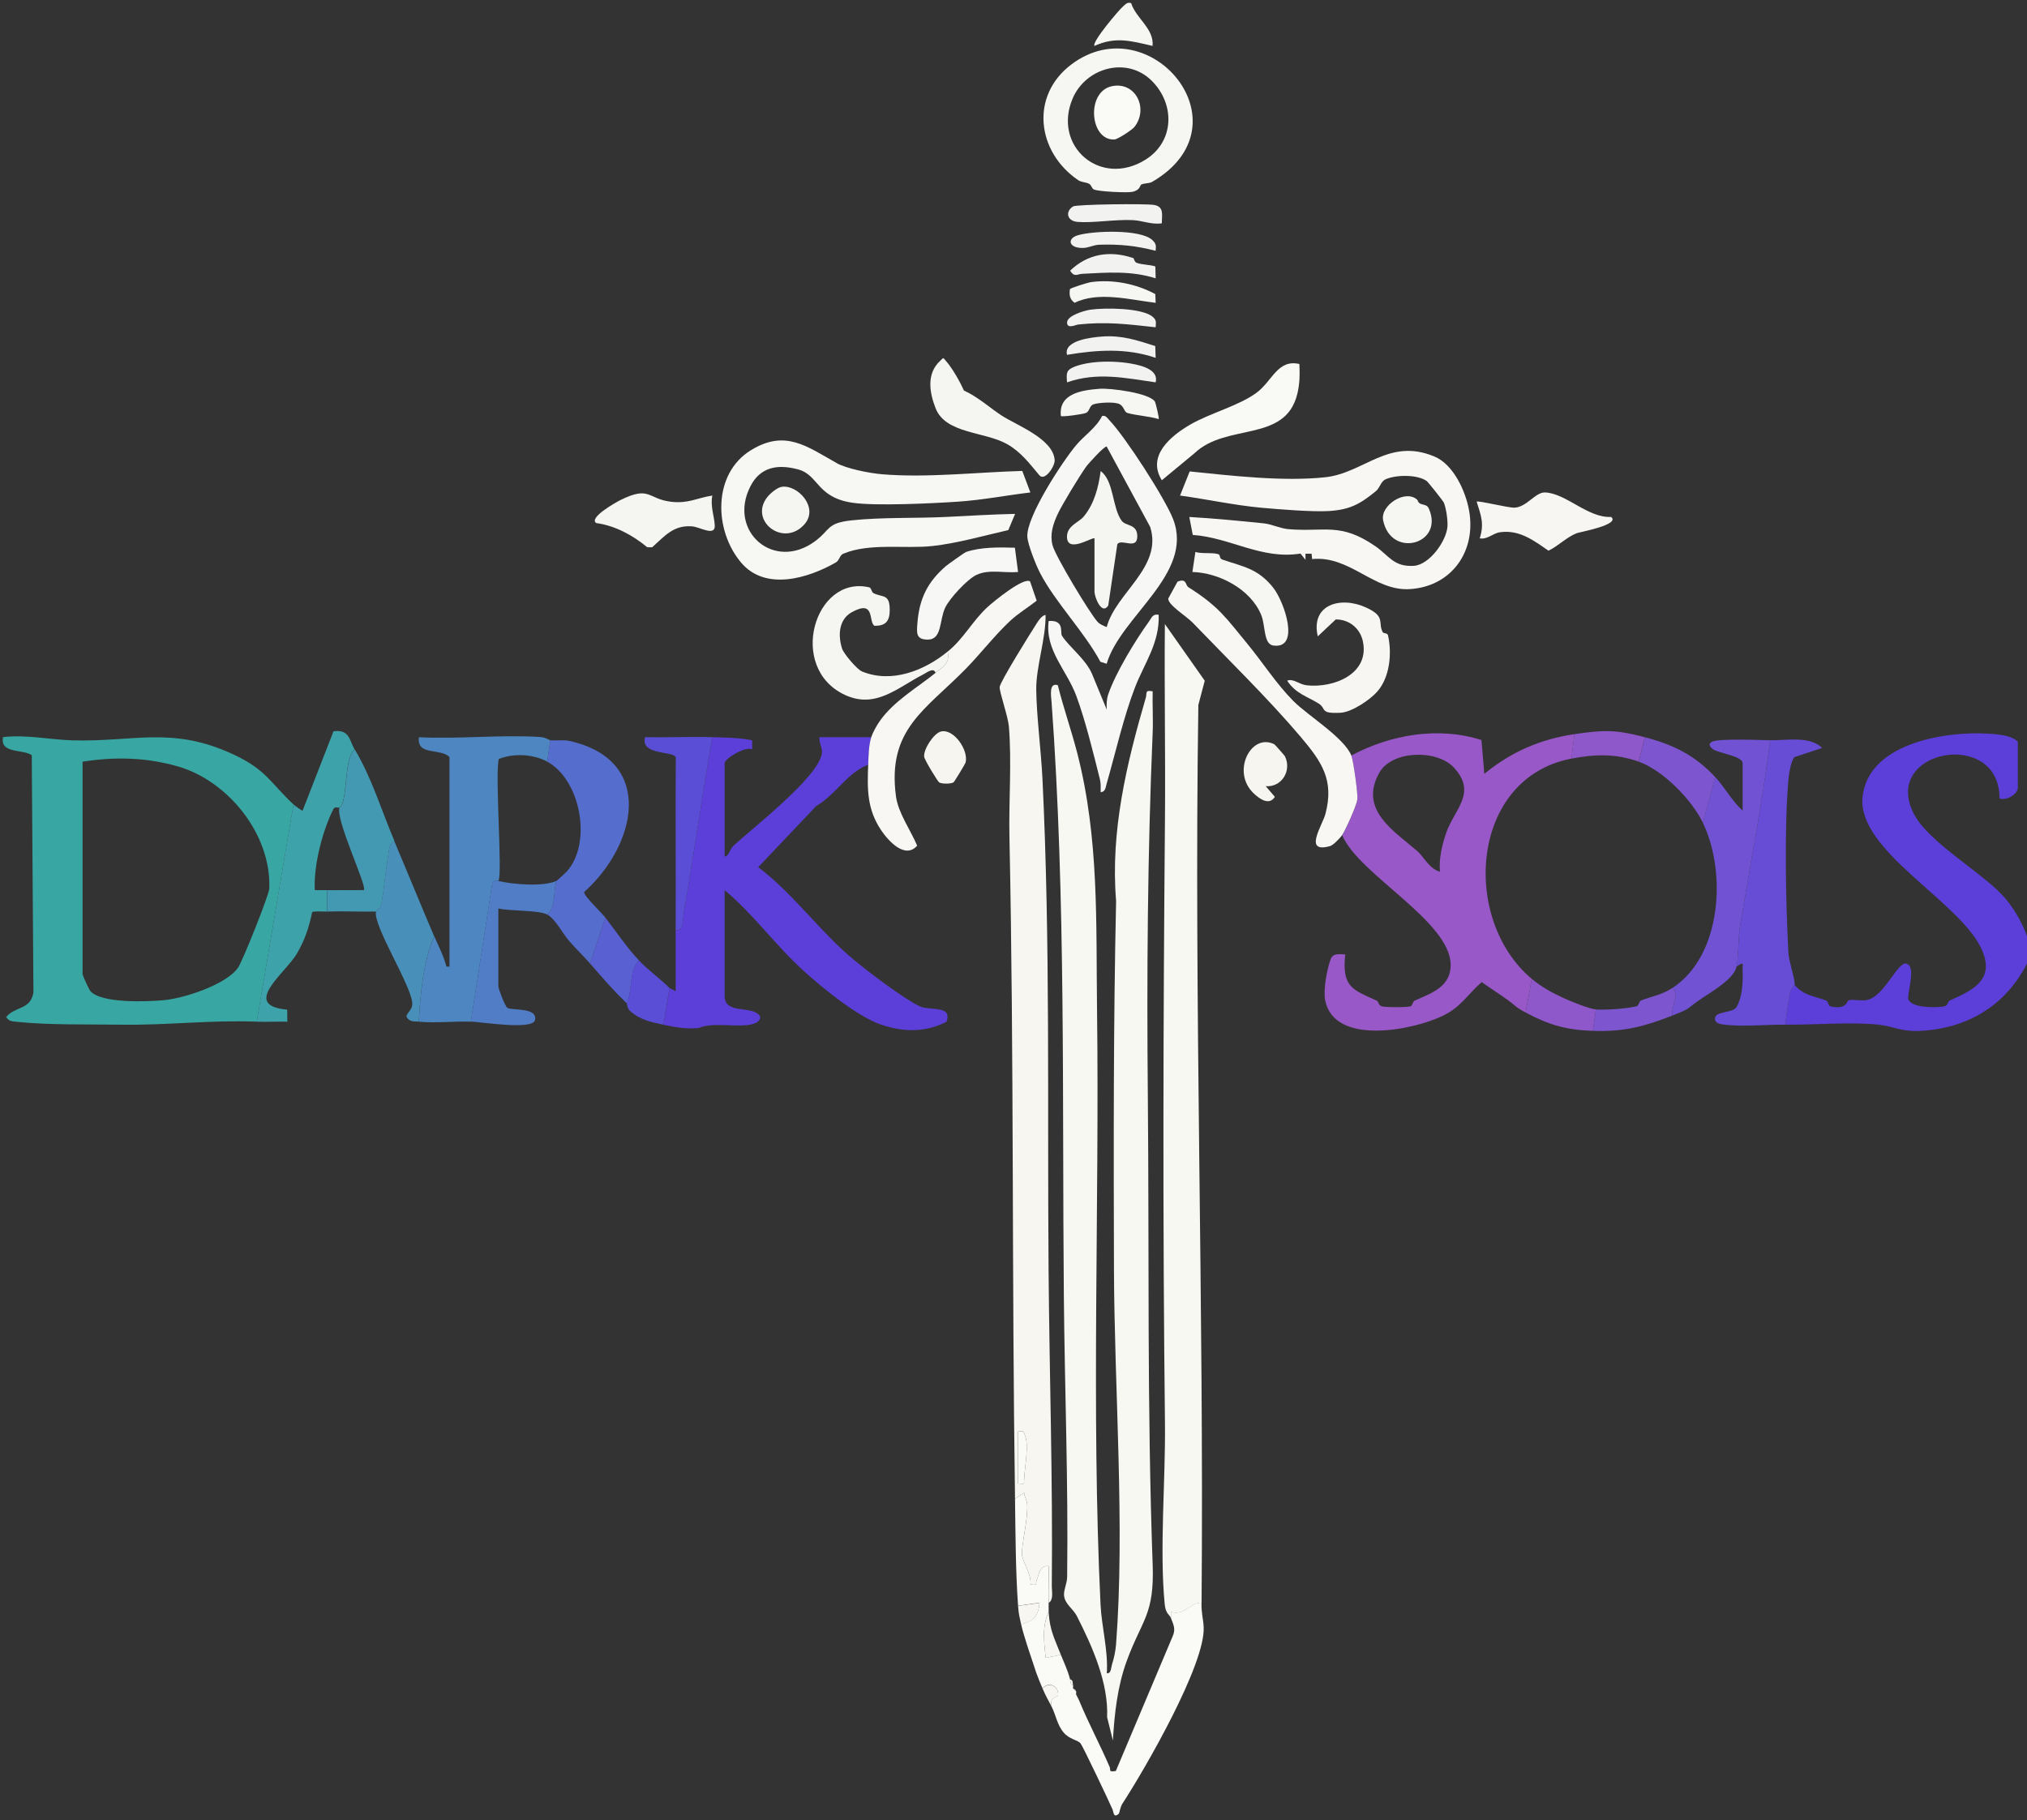 <?xml version="1.0" encoding="UTF-8"?>
<svg id="Layer_1" data-name="Layer 1" xmlns="http://www.w3.org/2000/svg" viewBox="0 0 453 406.8">
  <rect x="0" y="0" width="453" height="406.8" fill="#333333" stroke="none"/>
  <defs>
    <style>
      .cls-1 {
        fill: #4890b9;
      }

      .cls-2 {
        fill: #5c3ed8;
      }

      .cls-3 {
        fill: #8e58ca;
      }

      .cls-4 {
        fill: #674cd5;
      }

      .cls-5 {
        fill: #f2f2f1;
      }

      .cls-6 {
        fill: #7d56cf;
      }

      .cls-7 {
        fill: #38a7a3;
      }

      .cls-8 {
        fill: #5b4ed6;
      }

      .cls-9 {
        fill: #f7f7f5;
      }

      .cls-10 {
        fill: #4d86c0;
      }

      .cls-11 {
        fill: #f9f9f5;
      }

      .cls-12 {
        fill: #f7f7f4;
      }

      .cls-13 {
        fill: #f7f6f1;
      }

      .cls-14 {
        fill: #5c3fd8;
      }

      .cls-15 {
        fill: #4399b1;
      }

      .cls-16 {
        fill: #f8f8f2;
      }

      .cls-17 {
        fill: #5860d2;
      }

      .cls-18 {
        fill: #f6f5ef;
      }

      .cls-19 {
        fill: #f7f6f3;
      }

      .cls-20 {
        fill: #507dc6;
      }

      .cls-21 {
        fill: #556ecd;
      }

      .cls-22 {
        fill: #f5f5f1;
      }

      .cls-23 {
        fill: #fafaf7;
      }

      .cls-24 {
        fill: #f8f7f4;
      }

      .cls-25 {
        fill: #9858c7;
      }

      .cls-26 {
        fill: #3da2a9;
      }

      .cls-27 {
        fill: #f6f6f3;
      }

      .cls-28 {
        fill: #7052d3;
      }
    </style>
  </defs>
  <path class="cls-2" d="M401.07,220.15c2.13,2.46,4.5,2.49,7,3.47.6.24.5,1.18.98,1.3,3.71.89,3.71-1.27,4.09-1.35,1.17-.26,2.64.18,3.96-.03,3.95-.64,6.93-8.58,8.9-8.17,2.45.51.04,7,.51,8.05.85,1.89,5.8,1.81,7.74,1.57,1.24-.15.91-1.1,1.51-1.37,5.47-2.44,10.36-4.85,6.88-11.91-5.16-10.45-27.46-21.64-26.4-33.42,1.15-12.73,20.17-15.28,30.19-14.13,1.47.17,3.52.55,4.52,1.63v10.26c0,1.45-2.54,3.01-4.1,2.4.09-15.87-26.8-10.88-19.03,3.65,3.26,6.1,14.52,12.58,19.48,17.77,2.53,2.65,4.43,5.94,5.7,9.34v6.15c-4.83,9.51-13.51,14.64-24.22,15.07-3.97.16-5.65-1.05-8.91-1.4-6.18-.67-14.38.06-20.85,0,.19-2.31.59-4.62.98-6.91.15-.9,1.04-1.81,1.07-1.98Z"/>
  <path class="cls-16" d="M236.4,153.15c1.27,5.09,3.03,10.07,4.34,15.15,4.93,19.17,4.18,37.94,4.43,57.66.55,43.52-1.31,89.1.78,132.67.24,4.98,1.74,10.3,1.4,15.35.99.16.92-1.19,1.15-1.91.48-1.51.79-2.97.92-4.56,2.02-26.33-.4-57.29-.47-84.04-.08-27.33-.13-54.73.48-82.1-1.29-15.5,2.32-30.62,6.62-45.37.35-1.19-.27-1.79,1.55-1.49-.08,3.06.13,6.16,0,9.23-1.15,27.26-1.33,54.2-1.08,81.36.32,34.97-.19,69.44,1.08,104.61.41,11.28-2.41,12.27-5.8,21.55-2.08,5.69-2.73,11.74-3.09,17.76l-1.29-5.2c.33-7.69-3.32-15.85-6.77-22.63-.83-1.63-2.75-2.68-2.86-4.68-.07-1.21.68-2.6.7-4.04.27-21.13-.55-41.99-.74-62.89-.39-44.33.46-88.59-2.74-132.64-.1-1.32-.66-4.45,1.39-3.79Z"/>
  <path class="cls-16" d="M261.69,361.68c-.34-.86-1.17-.93-1.39-3.06-1.21-12.19.19-27.74.05-40.39-.52-45.15-.39-90.21,0-135.3.12-14.45-.16-28.98-.02-43.45l8.91,12.67-1.43,5.41c-1.01,67.01,1.29,133.96.72,200.7-2.72-.09-3.61,2.96-6.84,2.06v1.36Z"/>
  <path class="cls-13" d="M234.36,358.26c-.09-2.72.07-5.48,0-8.2-2.08-.24-2.12,1.85-2.67,3.13-.36.83.34,1.23-1.42.97.34-2.17-1.69-4.95-1.87-6.59-.21-1.95,1.42-8.15,1.15-11.45-.07-.82-.63-1.62-.67-2.47l-2.04,1.37c-.73-49.62-.21-98.59-1.25-148.02-.17-7.88.54-16.59-.12-24.61-.19-2.27-2.17-7.84-2.06-8.85.13-1.23,7.04-12.29,8.33-14.29.45-.7,1.08-1.63,1.93-1.82.08,5.33-2.16,11.66-2.09,16.76.08,5.94,1.07,13.44,1.39,19.84,1.78,36.61,1.07,73.24,1.37,110.08.19,23.23.96,46.82.72,70.4-.01,1.15.45,3.06-.69,3.75ZM227.52,319.97v11.62c1.41.05,1.32.33,1.37-1.01.11-2.83,1.11-7.61.17-9.76-.42-.97-.14-1.03-1.54-.85Z"/>
  <path class="cls-7" d="M65.59,179.81l-8.2,48.54c-10.76-.38-19.99.84-30.41.68-7.14-.11-16.33.11-23.26-.65-1.04-.11-1.69-.06-2.35-1.06,2.09-2.49,5.45-1.54,6.1-5.5l-.37-53.03c-1.99-1.4-7.14-.26-6.43-4.03,5.15-.61,10.38.55,15.34.71,13.92.45,22.42-3.32,36.37,3.26,7.13,3.36,8.1,6.29,13.2,11.07ZM18.45,170.24v47.52c0,.21,1.42,3.38,1.73,3.74,2.39,2.82,12.66,2.39,16.37,2.06,4.56-.4,14-3.47,16.65-7.27,1.01-1.45,6.93-16.27,6.98-17.68.48-12.2-9.3-24.16-20.54-27.34-7.08-2-13.94-2.16-21.19-1.02Z"/>
  <path class="cls-25" d="M302,168.87c8.7-4.68,19.54-6.54,29.08-3.46l.64,7.56c6.01-4.93,12.49-7.75,20.16-8.88l-.68,5.47c-22.62,4.3-24.78,35.89-8.88,49.23l-1.37,7.52c-2.44-1.31-2.19-1.48-3.93-2.75-1.9-1.38-3.97-2.68-5.89-4.05-3.36,2.98-4.64,5.62-8.84,7.61-6.81,3.21-24.09,6.59-26.13-3.51-.47-2.33.37-6.84,1.19-9.14.53-1.51,1.92-1.17,3.29-1.15-.76,7.2,1.51,7.86,6.99,10.31.6.27.26,1.21,1.51,1.37s5,.18,6.06-.06c.49-.11.46-1.06.99-1.3,3.57-1.6,8.02-3.03,8.01-7.92-.01-9.85-20.49-20.16-24.25-29.05.83-1.24,3.2-6.55,3.39-7.91.17-1.22-.91-8.81-1.34-9.86ZM321.81,194.85c-.25-2.94.42-5.81,1.35-8.57,1.79-5.37,7.05-8.98,1.77-14.71-3.79-4.11-13.85-3.9-16.68,1.15-4.67,8.32,3.37,13.05,8.56,17.57,1.35,1.18,2.6,3.89,5.01,4.56Z"/>
  <path class="cls-14" d="M159.2,164.77c3.01.09,5.92.09,8.89.69v2.04c-1.52-.79-6.15,2.08-6.15,3.08v20.85c1.07-.12,1.06-1.55,2.01-2.43,4.28-3.96,19-15.31,19.73-20.63.17-1.24-.7-2.36-.56-3.6h11.61c-.6,1.95-.59,4.12-.68,6.15-4.63,1.68-7.29,6.74-11.63,9.22l-12.97,13.68c8.02,6.09,13.79,14.46,21.54,20.85,3.38,2.79,10.98,8.55,14.51,10.23,2.33,1.1,7.43-.32,6.01,3.5-4.76,2.37-9.44,2.31-14.42.68-5.32-1.74-13.14-8.15-17.4-11.99-6.29-5.68-11.23-12.69-17.75-18.13v23.59c0,4.11,5.34,2.27,7.51,4.11.99.84.11,1.69-.69,2.04-2.97,1.27-9.06-.43-12.6,1.06-2.84.33-5.31-.2-7.89-.71l1.37-8.2,1.36.69c.03-4.55-.02-9.13,0-13.68,1.93.51,1.61-2.77,1.83-3.98,2.28-13,4.08-26.1,6.37-39.09Z"/>
  <path class="cls-12" d="M186.97,103.51c2.1,1.18,7.09,2.23,10.13,2.49,10.04.85,21.28-.46,31.36-.74l1.81,4.81c-5.3.63-10.73,1.69-16.06,2.05-5.66.39-18.48,1.01-23.64.26-8.13-1.18-7.56-6.21-12.2-7.46s-8.46-.51-10.65,3.74c-5.15,10,5.16,19.12,14.39,12.34,3.58-2.63,2.52-4.09,8.28-4.7,6.77-.72,14.27-.42,21.1-.76,5.12-.26,10.25-.57,15.37-.68l-1.52,3.62c-5.46,1.25-11.36,2.94-16.92,3.56-6.19.68-14.11-.75-19.98,1.73-.79.33-.84,1.48-1.62,1.93-6.18,3.56-15.72,6.44-21.13.12-6.15-7.18-6.5-19.93,2.17-25.22,7.64-4.66,12.43-.85,19.13,2.91Z"/>
  <path class="cls-24" d="M293.24,124.95l-.13-1.19h-1.36s0,1.36,0,1.36l-1.11-1.39c-8.73,1.4-15.62-3.56-24.08-4.17l-.77-4.01c5.55.32,11.14.86,16.67,1.43,1.81.19,3.6,1.14,5.53,1.3,8.08.67,11.57-1.6,19.41,3.83,3.04,2.1,4.06,4.64,8.57,4.36,3.46-.22,7.26-5.49,7.51-8.77.11-1.36-.29-4.15-.82-5.4-.13-.3-3.53-4.58-3.78-4.76-2.08-1.52-6.88-1.45-9.21-.42-1.12.49-1.24,1.88-2.17,2.64-3.57,2.93-5.85,4.19-10.64,4.47-3.65.21-11.13-.4-15.02-.75-5.92-.54-12.2-1.91-18.12-2.72l2.15-5.39c9.43.96,20.88,2.31,30.31,1.3,8.65-.93,14.2-8.94,24.42-4.62,4.25,1.8,6.96,7.77,7.72,12.1,1.61,9.07-3.89,16.89-13.17,17.52-8.1.55-13.42-7.57-21.93-6.71Z"/>
  <path class="cls-10" d="M122.99,165.45l-.68,4.79c-3.11-1.7-7.56-1.93-10.84-.59-.9,3.73.89,25.79-.09,27.26-.04.06-1.21-.29-1.35.48l-4.8,30.97c-3.75-.13-7.99.36-11.62,0,.3-6.22.99-13.35,3.42-19.14.96,2.25,2.13,4.44,2.74,6.83h.68s0-46.83,0-46.83c-1.96-2.08-7.36-.19-6.83-4.44,8.85.46,18.28-.61,27.06-.05,1.28.08,2.05.7,2.31.73Z"/>
  <path class="cls-23" d="M226.84,335.01l2.04-1.37c.03.85.6,1.64.67,2.47.26,3.31-1.36,9.5-1.15,11.45.18,1.65,2.21,4.42,1.87,6.59,1.76.26,1.06-.14,1.42-.97.55-1.28.59-3.37,2.67-3.13.07,2.72-.09,5.48,0,8.2.02.68-.04,1.37,0,2.05-1.57,3.22-.99,6.88-.68,10.26l3.41-.69c.77,1.95,1.47,3.28,2.05,5.47.14.53-.02,1.14.68,1.37.07.21-.07.49,0,.68l.68.68c.07.2-.07.48,0,.68l.68,1.37c2.08,5.02,4.62,9.76,6.78,14.75.36.82-.35,1.24,1.41.97l12.68-30.06c.77-1.63.18-2.7-.37-4.13v-1.36c3.23.9,4.11-2.15,6.83-2.06-.02,2.55.39,3.51.49,5.4.45,8.33-13.21,31.92-18.16,39.51-.47.73-.71,2.19-.8,2.26-1.21,1.04-1.14-.32-1.41-.97-.72-1.69-6.61-14.1-7.13-14.74-.68-.83-2.45-.89-3.75-2.4-1.49-1.71-1.82-4.06-2.72-5.82-.31-1.59.05-1.87,1.39-2.4.41-2.12-1.98-3.41-3.44-1.7-.51-1.18-.91-2.22-1.37-3.42l-.68-2.05c-.25-.72-.45-1.32-.68-2.05l-.68-2.05c-.49-1.7-.96-2.91-1.37-4.79,2.77-.6,3.91-1.9,4.1-4.78l-4.78.68c-.55-7.77-.57-16.05-.68-23.93Z"/>
  <path class="cls-4" d="M395.61,165.45c3.79.07,8.75-1.02,11.61,1.72l-6.15,2.04c-.79.68-1.25,3.64-1.36,4.79-.98,10.7-.62,28.05-.03,38.99.11,1.97,1.55,6.04,1.39,7.15-.02.17-.91,1.08-1.07,1.98-.39,2.29-.79,4.6-.98,6.91-4.14-.04-9.43.47-13.36.03-.76-.08-2.18-.21-2.36-1.07-.45-2.15,3.88-1.39,4.78-2.9,1.28-2.16,1.48-5.56,1.37-8.04-.08-1.68.5-2.23-1.36-1.01.48-2.36.32-6.31.79-9.13,2.29-13.81,4.98-27.57,6.73-41.47Z"/>
  <path class="cls-9" d="M247.33,148.36l-1.41-.44c-3.61-6.72-10.07-13.27-13.49-19.86-.91-1.75-2.75-6.36-2.84-8.13-.21-4.48,7.83-16.76,10.92-20.44,1.87-2.23,4.45-3.84,5.8-6.52.85-.18,1.2.52,1.69,1.04,3.48,3.64,12.4,17.42,14.18,22.05,4.7,12.21-11.76,21.68-14.86,32.3ZM247.33,140.16c2.02-7.66,12.56-13.37,9.72-22.38l-9.72-17.96c-.4-.28-4.12,3.81-4.65,4.56-1.46,2.07-5.4,8.51-6.39,10.7s-1.68,4.38-1.07,6.78,8.23,15.06,10.05,17.11c.52.58,1.34.92,2.07,1.19Z"/>
  <path class="cls-28" d="M395.61,165.45c-1.75,13.9-4.44,27.66-6.73,41.47-.47,2.81-.3,6.77-.79,9.13-.6,2.9-6.04,5.86-8.37,7.51-3.07,2.17-1.94,1.85-5.98,3.43-.36-2,1.76-4.64,0-6.15,11.06-7.22,12.15-25.9,6.83-36.92l2.73-10.26c2.22,2.37,3.73,5.35,6.15,7.52v-10.6c0-1.58-5.29-2.22-6.51-3.05-.69-.47-1.37-1.16-.33-1.74,1.36-.76,10.6-.38,12.99-.33Z"/>
  <path class="cls-21" d="M122.99,165.45c1.37.16,2.79-.17,4.28.16,19.35,4.35,14.93,23.35,3.28,33.77-.17.78,3.78,4.49,4.74,5.72l-3.42,10.26c-1.51-1.72-3.26-3.39-4.77-5.14-1.24-1.44-3.06-4.9-4.8-5.8,1.96-1.67,1.32-5.09,2.05-7.52.14-.07,2.08-1.84,2.32-2.11,5.71-6.39,3.11-20.47-4.37-24.55l.68-4.79Z"/>
  <path class="cls-26" d="M65.59,179.81c.27.25,1.95,1.48,2.04,1.37l6.9-17.73c3.66-.46,3.49,1.99,4.72,4.05-2.51,1.86-1.43,11.94-3.42,12.99-.31.17-.95-.4-1.38.46-2.41,4.85-4.41,12.62-4.09,18.01.91.02,1.82-.02,2.74,0v4.79c-1.11.04-2.23-.17-3.33.09-.71,3.45-1.63,6.21-3.39,9.26-2.52,4.37-12.69,11.62-2.2,12.57l.04,2.69c-2.27-.05-4.57.08-6.84,0l8.2-48.54Z"/>
  <path class="cls-27" d="M255.06,41.24c-.34.16-.17,1.28-2.06,1.65-1.18.23-7.55-.07-8.54-.54-.49-.23-.54-.98-1.06-1.27-.68-.37-1.72-.32-2.45-.82-9.24-6.28-10.83-18.89-1.46-25.9,17.48-13.08,39.83,13.54,18.03,26.27-.71.42-1.69.26-2.45.62ZM257.35,18.01c-5.54-5.46-14.74-2.9-17.66,4.07-4.46,10.62,6.26,19.91,16.32,13.6,6.53-4.09,6.6-12.49,1.34-17.67Z"/>
  <path class="cls-24" d="M299.95,186.65c-.39.58-1.96,2.24-2.67,2.45-6.15,1.78-1.72-4.65-1.06-7.2,1.97-7.51-.78-11.57-5.49-17.14-7.12-8.43-16.46-17.55-24.25-25.65-1.27-1.32-5.54-3.95-5.39-5.34l2.06-3.76c2.13-.85,1.71.78,2.44,1.24,6.82,4.3,8.5,6.98,13.17,12.64,3.47,4.21,6.44,8.92,10.3,12.81,3.24,3.26,11.27,8.11,12.94,12.16.43,1.05,1.52,8.64,1.34,9.86-.19,1.36-2.57,6.68-3.39,7.91Z"/>
  <path class="cls-24" d="M211.81,145.63c3.66-3.01,5.46-6.78,8.87-9.93,1.33-1.23,8.09-6.77,9.52-5.75l1.48,4.31c-1.91,1.5-4.12,2.84-5.9,4.49-3.43,3.19-6.64,7.36-9.86,10.65-9.03,9.26-17.72,13.55-15.68,28.64.49,3.65,3.32,7.61,4.73,10.98-2.71,3.09-6.45-1.06-8.09-3.51-3.12-4.69-3.08-9.15-2.85-14.59.09-2.03.08-4.2.68-6.15.3-.97,1.16-2.51,1.75-3.38,3.17-4.68,8.63-7.73,12.6-10.98,1.73-1.42,3.22-2.01,2.73-4.79Z"/>
  <path class="cls-9" d="M258.95,137.43c.22,6.3-3.24,10.88-5.3,16.22-2.52,6.52-4.4,14.78-6.37,21.66-.22.78-.25,1.65-1.3,1.77,0-.96.07-1.96-.17-2.91-1.43-5.71-3.27-13.24-5.28-18.65-2.12-5.73-7.03-10.21-6.17-16.72,3.62-.27,2.52,2.58,2.95,3.26,1.58,2.52,5.35,5.26,6.74,8.57l3.29,7.98c-.06-1.18-.05-2.29.34-3.43,1.61-4.74,6.08-12.1,9.07-16.22.63-.86.84-1.83,2.21-1.54Z"/>
  <path class="cls-15" d="M88.14,188.02c-1.27.7-1.14,1.9-1.35,3.09-.62,3.56-.9,7.24-1.53,10.8-.19,1.07-1.19,1.72-1.21,1.83-3.63.08-7.3-.12-10.93,0v-4.79c2.72.05,5.47-.03,8.2,0,.81-.78-6.35-15.64-5.46-18.46,1.99-1.05.9-11.13,3.42-12.99,3.8,6.35,5.99,13.7,8.88,20.51Z"/>
  <path class="cls-22" d="M209.08,150.41c-.39-1.37-2.06-.01-2.74.33-5.78,2.95-10.64,7.79-17.54,4.57-12.92-6.04-6.76-26.88,5.46-24.03.5.12.46,1.05.98,1.31,2.05,1.02,3.61.05,3.6,3.8,0,2.48-.99,3.56-3.46,3.47-1.33-1.05.21-5.9-5.01-3.03-2.93,1.61-3.13,5.17-2.18,8.15.37,1.15,3.35,4.65,4.45,5.1,6.63,2.74,14-.21,19.16-4.46.49,2.78-1,3.37-2.73,4.79Z"/>
  <path class="cls-11" d="M290.39,81.36c.1,2.36.1,4.39-.47,6.71-2.7,10.97-15.85,6.39-22.98,13.24l-7.29,6.03c-3.38-5.41,1.89-9.85,6.35-12.44s10.79-4.17,14.78-7.09c3.55-2.59,4.73-7.59,9.61-6.45Z"/>
  <path class="cls-1" d="M97.02,209.21c-2.42,5.79-3.12,12.92-3.42,19.14-1.12-.11-1.99.15-2.74-1.04-.17-.85,1.44-1.52,1.27-3.22-.39-4.11-8.8-17.29-8.1-20.35.03-.12,1.02-.76,1.21-1.83.64-3.56.92-7.24,1.53-10.8.21-1.2.08-2.39,1.35-3.09,2.99,7.04,5.88,14.16,8.88,21.19Z"/>
  <path class="cls-19" d="M309.05,141.35c.12.21,1.03.13,1.14.64.92,4.02.42,9.35-2.36,12.55-1.65,1.9-5.75,4.64-8.23,4.77-4.79.25-3.06-.9-4.92-2.07-2.47-1.55-5.17-2.22-7.02-5.11,1.48-.52,2.58.85,4.42,1.05,6,.64,14-2.55,12.51-9.78-.61-2.96-3.04-4.95-6.07-4.95l-4.02,3.78c-1.65-7.11,5.1-9.08,10.85-6.42,4.45,2.05,2.48,3.34,3.7,5.56Z"/>
  <path class="cls-20" d="M111.37,196.9c3.17.8,10.1,1.33,12.98,0-.73,2.43-.09,5.85-2.05,7.52-2.05-1.07-8.28-.72-10.93-1.37v17.43c0,.47,1.51,4.5,2.03,4.8,1.07.62,6.77-.17,6.17,2.71-.48,2.31-11.95.43-14.35.35l4.8-30.97c.14-.76,1.31-.42,1.35-.48Z"/>
  <path class="cls-8" d="M159.2,164.77c-2.29,12.99-4.09,26.09-6.37,39.09-.21,1.22.1,4.5-1.83,3.98.06-12.83-.07-25.69.03-38.53-.35-1.52-8.02-.42-6.86-4.54,4.99.1,10.04-.15,15.03,0Z"/>
  <path class="cls-22" d="M215.44,87.3c3.09,1.39,5.94,3.98,8.41,5.58,3.41,2.21,11.63,5.24,11.85,10.02.06,1.3-2.2,4.77-3.42,3.33-2.21-2.62-4.11-5.22-7.24-6.98-5.02-2.82-13.69-2.27-15.94-7.98-1.39-3.53-2.09-7.74.99-10.6.85-.78.57-.84,1.35.05,1.41,1.61,3.09,4.58,4,6.59Z"/>
  <path class="cls-19" d="M360.07,115.55c2.1,1.74-7.08,3.39-7.66,3.61-2.32.9-4.13,2.86-6.35,3.93-3.32-2.3-6.52-4.75-10.87-4.12-1.57.22-2.76,1.67-4.5,1.36,1.06-3.26.28-5.12-.68-8.2.32-.31,7.11,1.42,8.5,1.34,2.73-.16,4.63-3.49,6.79-3.4,4.72.19,9.59,5.76,14.76,5.47Z"/>
  <path class="cls-22" d="M159.2,110.76c-.5,2.27.44,4.68.54,6.67.13,2.57-3.32.35-5.07.22-4.16-.33-6.1,2.16-8.92,4.67h-1.1c-3.22-2.68-7.19-4.84-11.41-5.41-1.75-1.18,4.36-4.61,5.44-5.15,6.58-3.26,6.04-.24,11.28.39,3.88.46,5.81-.86,9.24-1.39Z"/>
  <path class="cls-9" d="M226.81,122.41l.71,5.44c-3.05.28-6.46-.68-9.28.64-2.09.98-6.01,5.24-7.01,7.34-1.32,2.75-.65,7.11-3.87,7.13-2.72.01-2.5-1.53-2.33-3.73.43-5.51,2.32-9.22,6.42-12.75.31-.27,4.15-3,4.4-3.09,3.35-1.14,7.45-1.07,10.95-.97Z"/>
  <path class="cls-27" d="M272.45,123.96c.17.09.12.91.69,1.1,4.73,1.63,7.94,1.97,11.38,6.27,2.49,3.12,6.15,13.77.07,12.96-2.26-.3-1.73-4.41-2.74-6.86-2.35-5.72-9.4-9.43-15.37-9.58l.67-4.48c1.51.49,4.21.02,5.31.59Z"/>
  <path class="cls-6" d="M383.31,173.66l-2.73,10.26c-2.5-5.18-8.89-11.73-14.35-13.67l1.37-5.47c6.42,1.7,11.14,4.01,15.71,8.89Z"/>
  <path class="cls-17" d="M142.8,214.68c-2.34,2.34-1.33,6.64-2.73,9.57-3.39-3.26-5.24-5.53-8.2-8.89l3.42-10.26c2.49,3.19,4.72,6.62,7.52,9.57Z"/>
  <path class="cls-3" d="M342.31,218.78c2.14,1.79,4.5,3.09,7.03,4.26,1.58.73,5.77,2.45,7.32,2.58l-.68,4.79c-5.96-.2-9.86-1.33-15.03-4.1l1.37-7.52Z"/>
  <path class="cls-6" d="M373.74,226.99c-6.33,2.47-10.83,3.66-17.76,3.42l.68-4.79c2.16.18,7.02-.18,9.08-.71.56-.15.51-1.11,1-1.3,2.42-.91,4.7-1.27,7-2.78,1.76,1.51-.36,4.16,0,6.15Z"/>
  <path class="cls-18" d="M284.76,166.33c.16.08,2.31,2.53,2.39,2.69,1.59,3.18-.68,6.99-4.28,6.7l2.04,2.39c-1.29,2.03-3.42.44-4.7-.75-5.13-4.8-.65-13.61,4.55-11.02Z"/>
  <path class="cls-8" d="M149.63,220.83l-1.37,8.2c-2.74-.55-5.36-1.13-7.5-3.12-.66-.61-.6-1.57-.7-1.67,1.41-2.93.39-7.23,2.73-9.57,1.96,2.07,4.76,4.11,6.83,6.15Z"/>
  <path class="cls-3" d="M367.59,164.77l-1.37,5.47c-5.18-1.84-9.78-1.68-15.03-.68l.68-5.47c6.56-.97,9.27-1.02,15.71.68Z"/>
  <path class="cls-27" d="M316.77,111.73c.4,1.5,1.96.62,2.53,1.9,3.59,8.01-8.46,11.34-10.2,2.63-.66-3.31,5.04-7.04,7.67-4.52Z"/>
  <path class="cls-27" d="M258.09,89.75c.19.29,1.01,3.78.86,3.92-2.06-.63-5.14-.82-7.01-1.37-.68-.2-.73-1.38-1.66-1.93-1.07-.64-4.81-.39-5.93.01-.92.33-.8,1.53-1.64,1.91-.68.31-5.37.94-5.62.7-.56-5.02,4.62-5.78,8.63-6.09,2.41-.19,11.12.93,12.37,2.85Z"/>
  <path class="cls-22" d="M174.72,108.81c3.52-.54,8.44,4.68,4.99,8.46-4.68,5.13-12.4-.89-8.22-6.18.67-.84,2.19-2.12,3.23-2.28Z"/>
  <path class="cls-18" d="M213.05,174.89c-.6.34-2.54.34-3.15,0-.32-.18-3.3-5.05-3.37-5.76-.17-1.69,2.17-5.22,3.72-5.62,2.86-.74,6.24,4.13,5.55,6.92-.06.25-2.52,4.34-2.74,4.48Z"/>
  <path class="cls-5" d="M259.64,49.91c-2.23.35-4.3-.6-6.46-.71-3.9-.2-8.92.68-12.35.4-2.44-.2-2.79-2.35-1.01-3.46.77-.48,16.36-.66,18.12-.33,2.28.42,1.7,2.23,1.71,4.1Z"/>
  <path class="cls-27" d="M252.79.69c1.08,3.45,5.15,5.68,4.79,9.57-4.78-1.09-8.23-2.16-12.98,0-.75-.72,5.6-8.23,6.47-8.91.59-.46.76-.89,1.72-.66Z"/>
  <path class="cls-5" d="M258.27,85.46c-6.78-.97-13.08-2.36-19.81,0-.13-2-.25-2.72,1.64-3.48,4.01-1.61,11.17-1.42,15.25-.09,1.58.52,3.43,1.56,2.92,3.57Z"/>
  <path class="cls-5" d="M253.26,57.68c.18.06.23.85.75,1.06,1.19.45,2.91.39,4.19.81l.07,2.66c-5.42-1.73-10.82-1.3-16.39-1.01-1.17.06-1.74.85-2.73-.7,3.95-3.79,8.87-4.58,14.11-2.82Z"/>
  <path class="cls-27" d="M258.19,65.72l.08,1.97c-5.78-.7-12.81-2.61-18.11-.01-1.1-.75-1.25-1.83-1.04-3.05.04-.24,4-1.47,4.62-1.56,4.92-.7,10.17.36,14.45,2.66Z"/>
  <path class="cls-5" d="M258.18,77.35l.09,2.64c-6.5-2.24-13.12-1.8-19.81-.68-.82-3.24,5.51-3.92,7.86-4.09,4.41-.32,7.76.82,11.86,2.13Z"/>
  <path class="cls-5" d="M258.27,73.15c-6.32-.69-11.02-1.3-17.35-.61-.52.06-2.41,1.04-2.45-.41-.04-1.63,3.99-2.74,5.27-2.92,3.15-.44,11.37-.43,13.83,1.57.94.77.76,1.28.7,2.37Z"/>
  <path class="cls-5" d="M258.27,56.06c-4.4-1.14-8.06-1.51-12.64-1.36-1.16.04-2.29.65-3.44.71-3.42.15-3.78-2.08-1.37-2.81,3.41-1.03,14.14-1.44,16.75,1.09.85.83.8,1.25.69,2.38Z"/>
  <path class="cls-13" d="M237.09,369.88l-3.41.69c-.31-3.38-.89-7.04.68-10.26.24,4.08,1.27,5.85,2.73,9.57Z"/>
  <path class="cls-13" d="M227.52,358.94l4.78-.68c-.18,2.88-1.32,4.19-4.1,4.78-.35-1.62-.54-2.14-.68-4.1Z"/>
  <path class="cls-13" d="M232.99,377.4c1.46-1.71,3.85-.42,3.44,1.7-1.34.53-1.7.81-1.39,2.4-.78-1.52-1.31-2.37-2.05-4.1Z"/>
  <path class="cls-13" d="M230.26,369.88c-.22-.69-.47-1.3-.68-2.05l.68,2.05Z"/>
  <path class="cls-13" d="M231.62,373.98c-.3-.79-.45-1.38-.68-2.05l.68,2.05Z"/>
  <path class="cls-13" d="M239.82,376.72c-.71-.23-.54-.84-.68-1.37.77.18.52.86.68,1.37Z"/>
  <path class="cls-13" d="M241.19,380.14l-.68-1.37c.06.16.45.81.68,1.37Z"/>
  <path class="cls-13" d="M240.51,378.08l-.68-.68s.48.14.68.68Z"/>
  <path class="cls-23" d="M227.52,319.97c1.39-.18,1.11-.12,1.54.85.94,2.15-.06,6.94-.17,9.76-.05,1.34.04,1.06-1.37,1.01v-11.62Z"/>
  <path class="cls-22" d="M244.61,120.33c-.4-.41-6.09,3.46-6.16-.31-.04-2.49,2.61-3.23,3.71-4.53,2.39-2.84,3.33-6.57,3.82-10.2,3.03,2.23,2.53,8.23,4.73,11.15.91,1.21,3.56.62,3.45,3.58s-3.64.26-4.46,1.64l-2.03,13.7c-1.53,2.25-3.07-2.06-3.07-3.07v-11.96Z"/>
  <path class="cls-23" d="M248.52,19.26c5.32-1.08,8.23,5.08,4.99,9.13-.51.64-3.71,2.75-4.45,2.79-5.54.28-6.4-10.73-.54-11.92Z"/>
</svg>